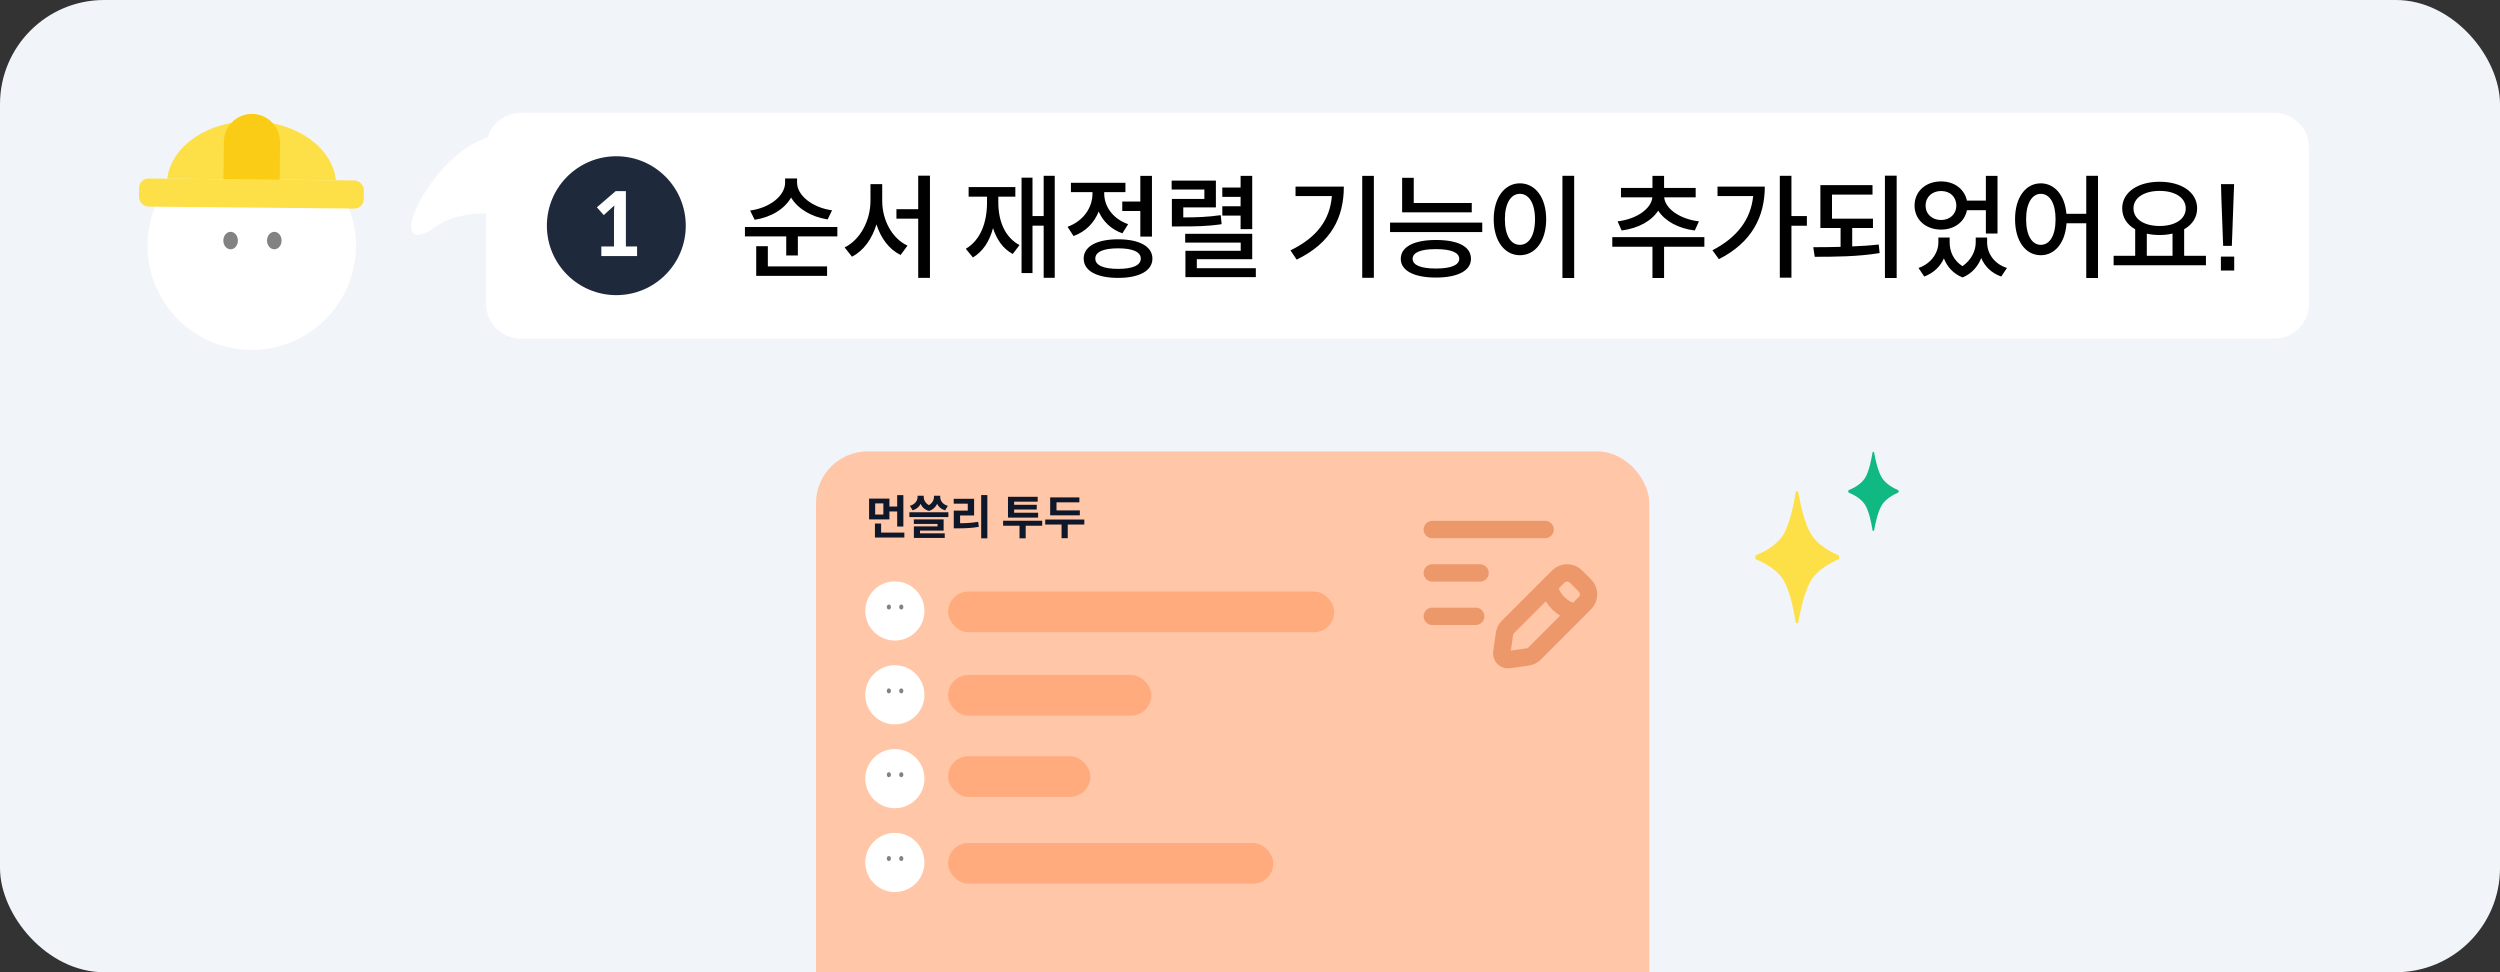 <svg width="288" height="112" viewBox="0 0 288 112" fill="none" xmlns="http://www.w3.org/2000/svg">
<rect x="0" y="0" width="288" height="112" fill="#333333" stroke="none"/>
<g clip-path="url(#clip0_1067_23437)">
<rect width="288" height="112" rx="12" fill="#F1F5F9"/>
<circle cx="29" cy="28.307" r="12" fill="white"/>
<ellipse cx="26.567" cy="27.712" rx="0.839" ry="1.007" fill="#828282"/>
<ellipse cx="31.601" cy="27.712" rx="0.839" ry="1.007" fill="#828282"/>
<path fill-rule="evenodd" clip-rule="evenodd" d="M38.692 20.767L19.268 20.583C19.728 16.826 23.942 13.913 29.044 13.961C34.145 14.01 38.303 17.002 38.692 20.767Z" fill="#FDE047"/>
<rect x="16.031" y="20.554" width="25.9" height="3.237" rx="1.079" transform="rotate(0.542 16.031 20.554)" fill="#FDE047"/>
<path d="M25.783 16.329C25.8 14.541 27.263 13.105 29.051 13.122C30.839 13.139 32.275 14.602 32.258 16.39L32.217 20.707L25.742 20.645L25.783 16.329Z" fill="#FACC15"/>
<path fill-rule="evenodd" clip-rule="evenodd" d="M56 24.585C53.819 24.576 51.793 24.993 50.233 26.085C43.93 30.493 49.116 18.524 55.697 16.006C55.862 15.934 56.024 15.866 56.183 15.801C56.692 14.178 58.209 13 60 13H262C264.209 13 266 14.791 266 17V35C266 37.209 264.209 39 262 39H60C57.791 39 56 37.209 56 35V24.585Z" fill="white"/>
<rect x="94" y="52" width="96" height="100.544" rx="5.965" fill="#FFC6A7"/>
<path d="M165 61H178" stroke="#EC986B" stroke-width="2" stroke-linecap="round"/>
<path d="M165 66H170.5" stroke="#EC986B" stroke-width="2" stroke-linecap="round"/>
<path d="M165 71H170" stroke="#EC986B" stroke-width="2" stroke-linecap="round"/>
<path d="M178.49 67.445C178.49 67.445 178.49 68.466 179.512 69.488C180.534 70.51 181.555 70.51 181.555 70.51M173.825 75.993L175.97 75.686C176.28 75.642 176.566 75.499 176.788 75.277L182.577 69.488C183.141 68.924 183.141 68.009 182.577 67.445L181.555 66.423C180.991 65.859 180.076 65.859 179.512 66.423L173.723 72.213C173.502 72.433 173.358 72.72 173.314 73.03L173.007 75.175C172.939 75.652 173.348 76.061 173.825 75.993Z" stroke="#EC986B" stroke-width="2" stroke-linecap="round"/>
<path d="M100.118 59.834V57.438H102.46V58.35H103.355V57.038H104.068V60.659H103.355V58.922H102.46V59.834H100.118ZM100.819 57.994V59.278H101.763V57.994H100.819ZM104.181 61.922H100.792V60.314H101.504V61.356H104.181V61.922ZM108.878 58.792C108.42 58.657 108.123 58.393 107.956 58.047C107.788 58.409 107.497 58.711 107.006 58.857C106.509 58.706 106.223 58.414 106.056 58.047C105.883 58.393 105.592 58.647 105.139 58.792L104.82 58.274C105.441 58.085 105.705 57.659 105.705 57.238V57.109H106.412V57.238C106.412 57.583 106.59 57.956 107.006 58.193C107.416 57.961 107.594 57.589 107.594 57.238V57.109H108.312V57.238C108.312 57.664 108.576 58.102 109.191 58.274L108.878 58.792ZM109.251 59.564H104.761V59.014H109.251V59.564ZM108.835 61.437V61.971H105.279V60.643H108.004V60.357H105.274V59.834H108.706V61.129H105.986V61.437H108.835ZM113.743 62.019H113.031V57.033H113.743V62.019ZM110.602 60.276C111.358 60.276 111.989 60.228 112.685 60.114L112.761 60.692C111.941 60.837 111.228 60.864 110.322 60.864H109.874V58.819H111.487V58.026H109.868V57.459H112.216V59.38H110.602V60.276ZM116.12 59.629V57.233H119.542V57.794H116.827V58.156H119.434V58.695H116.827V59.068H119.59V59.629H116.12ZM118.16 60.562V62.014H117.448V60.562H115.559V59.985H120.06V60.562H118.16ZM120.98 59.364V57.303H124.342V57.87H121.708V58.798H124.396V59.364H120.98ZM123.003 60.427V62.003H122.291V60.427H120.408V59.85H124.914V60.427H123.003Z" fill="#0F172A"/>
<circle cx="103.089" cy="70.382" r="3.408" fill="white"/>
<ellipse cx="102.398" cy="69.929" rx="0.238" ry="0.286" fill="#828282"/>
<ellipse cx="103.828" cy="69.929" rx="0.238" ry="0.286" fill="#828282"/>
<rect x="109.219" y="68.147" width="44.488" height="4.683" rx="2.341" fill="#FFAB7D"/>
<circle cx="103.089" cy="80.043" r="3.408" fill="white"/>
<ellipse cx="102.398" cy="79.59" rx="0.238" ry="0.286" fill="#828282"/>
<ellipse cx="103.828" cy="79.59" rx="0.238" ry="0.286" fill="#828282"/>
<rect x="109.219" y="77.756" width="23.415" height="4.683" rx="2.341" fill="#FFAB7D"/>
<circle cx="103.089" cy="89.699" r="3.408" fill="white"/>
<ellipse cx="102.398" cy="89.245" rx="0.238" ry="0.286" fill="#828282"/>
<ellipse cx="103.828" cy="89.245" rx="0.238" ry="0.286" fill="#828282"/>
<rect x="109.219" y="87.122" width="16.39" height="4.683" rx="2.341" fill="#FFAB7D"/>
<circle cx="103.089" cy="99.356" r="3.408" fill="white"/>
<ellipse cx="102.398" cy="98.901" rx="0.238" ry="0.286" fill="#828282"/>
<ellipse cx="103.828" cy="98.901" rx="0.238" ry="0.286" fill="#828282"/>
<rect x="109.219" y="97.119" width="37.463" height="4.683" rx="2.341" fill="#FFAB7D"/>
<path d="M95.345 25.28C93.46 24.981 91.913 24.058 91.133 22.758C90.392 24.058 88.871 25.02 86.934 25.319L86.414 24.253C88.728 23.941 90.444 22.524 90.444 21.042V20.561H91.822V21.042C91.822 22.485 93.551 23.915 95.852 24.227L95.345 25.28ZM96.463 26.151V27.23H91.913V29.427H90.574V27.23H85.816V26.151H96.463ZM88.455 30.688H95.28V31.78H87.116V28.361H88.455V30.688ZM107.13 20.236V32.014H105.778V25.189H103.269V24.097H105.778V20.236H107.13ZM101.631 23.148C101.631 25.319 102.736 27.464 104.543 28.296L103.75 29.375C102.398 28.712 101.475 27.425 100.968 25.852C100.448 27.529 99.499 28.881 98.147 29.57L97.302 28.504C99.135 27.607 100.279 25.345 100.279 23.148V21.211H101.631V23.148ZM121.505 20.249V32.001H120.231V25.995H118.944V31.455H117.683V20.47H118.944V24.89H120.231V20.249H121.505ZM115.005 23.304C115.005 25.436 115.746 27.334 117.449 28.231L116.669 29.258C115.525 28.647 114.823 27.581 114.394 26.281C113.991 27.802 113.237 28.972 112.08 29.661L111.261 28.66C112.964 27.659 113.705 25.631 113.705 23.304V22.654H111.586V21.549H116.968V22.654H115.005V23.304ZM131.366 23.213V20.262H132.705V27.256H131.366V24.305H129.286V23.213H131.366ZM129.299 26.879C127.999 26.424 127.076 25.514 126.569 24.37C126.049 25.67 125.074 26.684 123.67 27.191L122.981 26.125C124.801 25.475 125.854 23.915 125.854 22.303V22.134H123.371V21.055H129.65V22.134H127.206V22.29C127.206 23.785 128.194 25.202 129.962 25.826L129.299 26.879ZM128.805 27.568C131.249 27.568 132.757 28.387 132.757 29.791C132.757 31.195 131.249 32.014 128.805 32.014C126.348 32.014 124.84 31.195 124.84 29.791C124.84 28.387 126.348 27.568 128.805 27.568ZM128.805 30.974C130.482 30.974 131.418 30.571 131.418 29.791C131.418 29.011 130.482 28.608 128.805 28.608C127.128 28.608 126.179 29.011 126.179 29.791C126.179 30.571 127.128 30.974 128.805 30.974ZM142.917 24.838H140.811V23.759H142.917V22.68H140.811V21.601H142.917V20.262H144.256V26.398H142.917V24.838ZM140.733 25.826C139.069 26.073 137.717 26.086 135.845 26.086H135V22.914H138.744V21.835H134.974V20.808H140.07V23.889H136.313V25.046C137.938 25.046 139.147 24.994 140.629 24.786L140.733 25.826ZM144.672 30.896V31.923H136.56V28.894H142.93V27.945H136.534V26.931H144.256V29.856H137.873V30.896H144.672ZM158.268 20.262V32.001H156.929V20.262H158.268ZM154.81 21.497C154.81 24.994 153.406 27.958 149.376 29.908L148.661 28.842C151.742 27.347 153.211 25.293 153.432 22.589H149.246V21.497H154.81ZM169.546 24.461H161.525V20.483H162.864V23.382H169.546V24.461ZM170.755 25.644V26.736H160.134V25.644H170.755ZM165.412 27.646C167.999 27.646 169.455 28.413 169.455 29.817C169.455 31.182 167.934 31.975 165.412 31.975C162.903 31.975 161.369 31.182 161.369 29.817C161.369 28.426 162.903 27.646 165.412 27.646ZM165.412 30.935C167.141 30.935 168.103 30.545 168.103 29.817C168.103 29.076 167.141 28.699 165.412 28.699C163.683 28.699 162.734 29.076 162.734 29.817C162.734 30.545 163.683 30.935 165.412 30.935ZM181.344 20.249V32.027H179.992V20.249H181.344ZM175.091 21.12C176.846 21.12 178.12 22.732 178.12 25.254C178.12 27.802 176.846 29.401 175.091 29.401C173.362 29.401 172.075 27.802 172.075 25.254C172.075 22.732 173.362 21.12 175.091 21.12ZM175.091 22.329C174.051 22.329 173.362 23.421 173.362 25.254C173.362 27.139 174.051 28.205 175.091 28.205C176.131 28.205 176.833 27.139 176.833 25.254C176.833 23.421 176.131 22.329 175.091 22.329ZM186.346 25.501C188.621 25.228 190.246 23.993 190.35 22.732H186.736V21.653H190.363V20.262H191.702V21.653H195.342V22.732H191.715C191.819 23.993 193.444 25.228 195.719 25.501L195.238 26.554C193.301 26.307 191.806 25.462 191.026 24.266C190.246 25.462 188.751 26.294 186.814 26.554L186.346 25.501ZM196.343 28.426H191.702V32.027H190.363V28.426H185.735V27.321H196.343V28.426ZM208.154 26.008H206.373V31.988H205.034V20.249H206.373V24.89H208.154V26.008ZM203.305 21.497C203.305 24.903 201.849 27.919 198.014 29.856L197.273 28.829C200.12 27.36 201.693 25.28 201.966 22.589H197.858V21.497H203.305ZM218.496 20.236V32.027H217.144V20.236H218.496ZM213.374 28.387C214.414 28.348 215.441 28.283 216.429 28.166L216.533 29.154C213.998 29.57 211.281 29.583 209.058 29.583L208.889 28.478C209.89 28.478 210.93 28.465 212.035 28.439V26.268H209.708V21.328H215.714V22.42H211.047V25.189H215.766V26.268H213.374V28.387ZM226.589 24.214C226.342 25.54 225.159 26.45 223.612 26.45C221.844 26.45 220.557 25.306 220.557 23.681C220.557 22.043 221.844 20.899 223.612 20.899C225.146 20.899 226.303 21.783 226.589 23.109H228.773V20.262H230.112V26.905H228.773V24.214H226.589ZM223.612 22.004C222.585 22.004 221.831 22.693 221.831 23.681C221.831 24.669 222.585 25.345 223.612 25.345C224.626 25.345 225.367 24.669 225.367 23.681C225.367 22.68 224.652 22.004 223.612 22.004ZM228.916 27.932C228.916 29.141 229.683 30.389 231.204 30.87L230.541 31.858C229.397 31.455 228.643 30.675 228.24 29.726C227.863 30.662 227.187 31.507 226.095 31.962C225.003 31.533 224.301 30.714 223.937 29.765C223.521 30.701 222.767 31.442 221.675 31.858L221.012 30.87C222.52 30.35 223.3 29.076 223.3 27.932V27.36H224.6V27.932C224.6 28.972 225.042 29.999 226.082 30.662C227.135 29.921 227.603 28.868 227.603 27.932V27.36H228.916V27.932ZM241.689 20.249V32.027H240.337V25.722H238.062C237.919 27.997 236.697 29.401 235.098 29.401C233.369 29.401 232.134 27.802 232.134 25.254C232.134 22.732 233.369 21.12 235.098 21.12C236.671 21.12 237.88 22.485 238.049 24.63H240.337V20.249H241.689ZM235.098 28.205C236.138 28.205 236.801 27.139 236.801 25.254C236.801 23.421 236.138 22.329 235.098 22.329C234.097 22.329 233.408 23.421 233.408 25.254C233.408 27.139 234.097 28.205 235.098 28.205ZM254.124 29.466V30.558H243.49V29.466H245.973V26.411C245.037 25.891 244.478 25.046 244.478 24.006C244.478 22.134 246.285 20.938 248.794 20.938C251.29 20.938 253.11 22.134 253.11 24.006C253.11 25.046 252.551 25.878 251.615 26.411V29.466H254.124ZM248.794 21.991C247.013 21.991 245.778 22.771 245.778 24.006C245.778 25.254 247.013 26.034 248.794 26.034C250.562 26.034 251.797 25.254 251.797 24.006C251.797 22.771 250.562 21.991 248.794 21.991ZM247.312 29.466H250.276V26.905C249.821 27.022 249.314 27.074 248.794 27.074C248.261 27.074 247.767 27.022 247.312 26.918V29.466ZM257.108 28.322H256.107L255.899 22.745L255.86 21.211H257.368L257.108 28.322ZM255.847 31.169V29.557H257.381V31.169H255.847Z" fill="black"/>
<path d="M202.305 64.452C202.164 64.395 202.164 64.007 202.305 63.95C203.18 63.597 204.649 62.854 205.418 61.629C206.182 60.412 206.64 58.103 206.853 56.758C206.888 56.539 207.126 56.534 207.165 56.751C207.405 58.096 207.907 60.413 208.691 61.629C209.47 62.836 210.942 63.603 211.779 63.962C211.916 64.02 211.916 64.382 211.779 64.441C210.942 64.8 209.47 65.566 208.691 66.773C207.907 67.989 207.405 70.306 207.165 71.651C207.126 71.868 206.888 71.863 206.853 71.644C206.64 70.3 206.182 67.99 205.418 66.773C204.649 65.548 203.18 64.806 202.305 64.452Z" fill="#FDE047"/>
<g clip-path="url(#clip1_1067_23437)">
<path d="M212.983 56.757C212.899 56.723 212.899 56.49 212.983 56.456C213.508 56.244 214.39 55.798 214.851 55.063C215.309 54.333 215.584 52.947 215.712 52.141C215.733 52.009 215.876 52.006 215.899 52.136C216.043 52.943 216.344 54.334 216.815 55.063C217.282 55.787 218.165 56.247 218.667 56.463C218.749 56.498 218.749 56.715 218.667 56.75C218.165 56.965 217.282 57.425 216.815 58.15C216.344 58.879 216.043 60.27 215.899 61.077C215.876 61.207 215.733 61.204 215.712 61.072C215.584 60.266 215.309 58.88 214.851 58.15C214.39 57.415 213.508 56.969 212.983 56.757Z" fill="#10B981"/>
</g>
<circle cx="71" cy="26" r="8" fill="#1E293B"/>
<path d="M72.102 28.39H73.391V29.5H69.272V28.39H70.731V24.32L70.772 23.67L69.552 24.78L68.761 23.88L70.921 22.02H72.102V28.39Z" fill="white"/>
</g>
<defs>
<clipPath id="clip0_1067_23437">
<rect width="288" height="112" fill="white"/>
</clipPath>
<clipPath id="clip1_1067_23437">
<rect width="7.201" height="11.316" fill="white" transform="translate(211.8 51)"/>
</clipPath>
</defs>
</svg>
